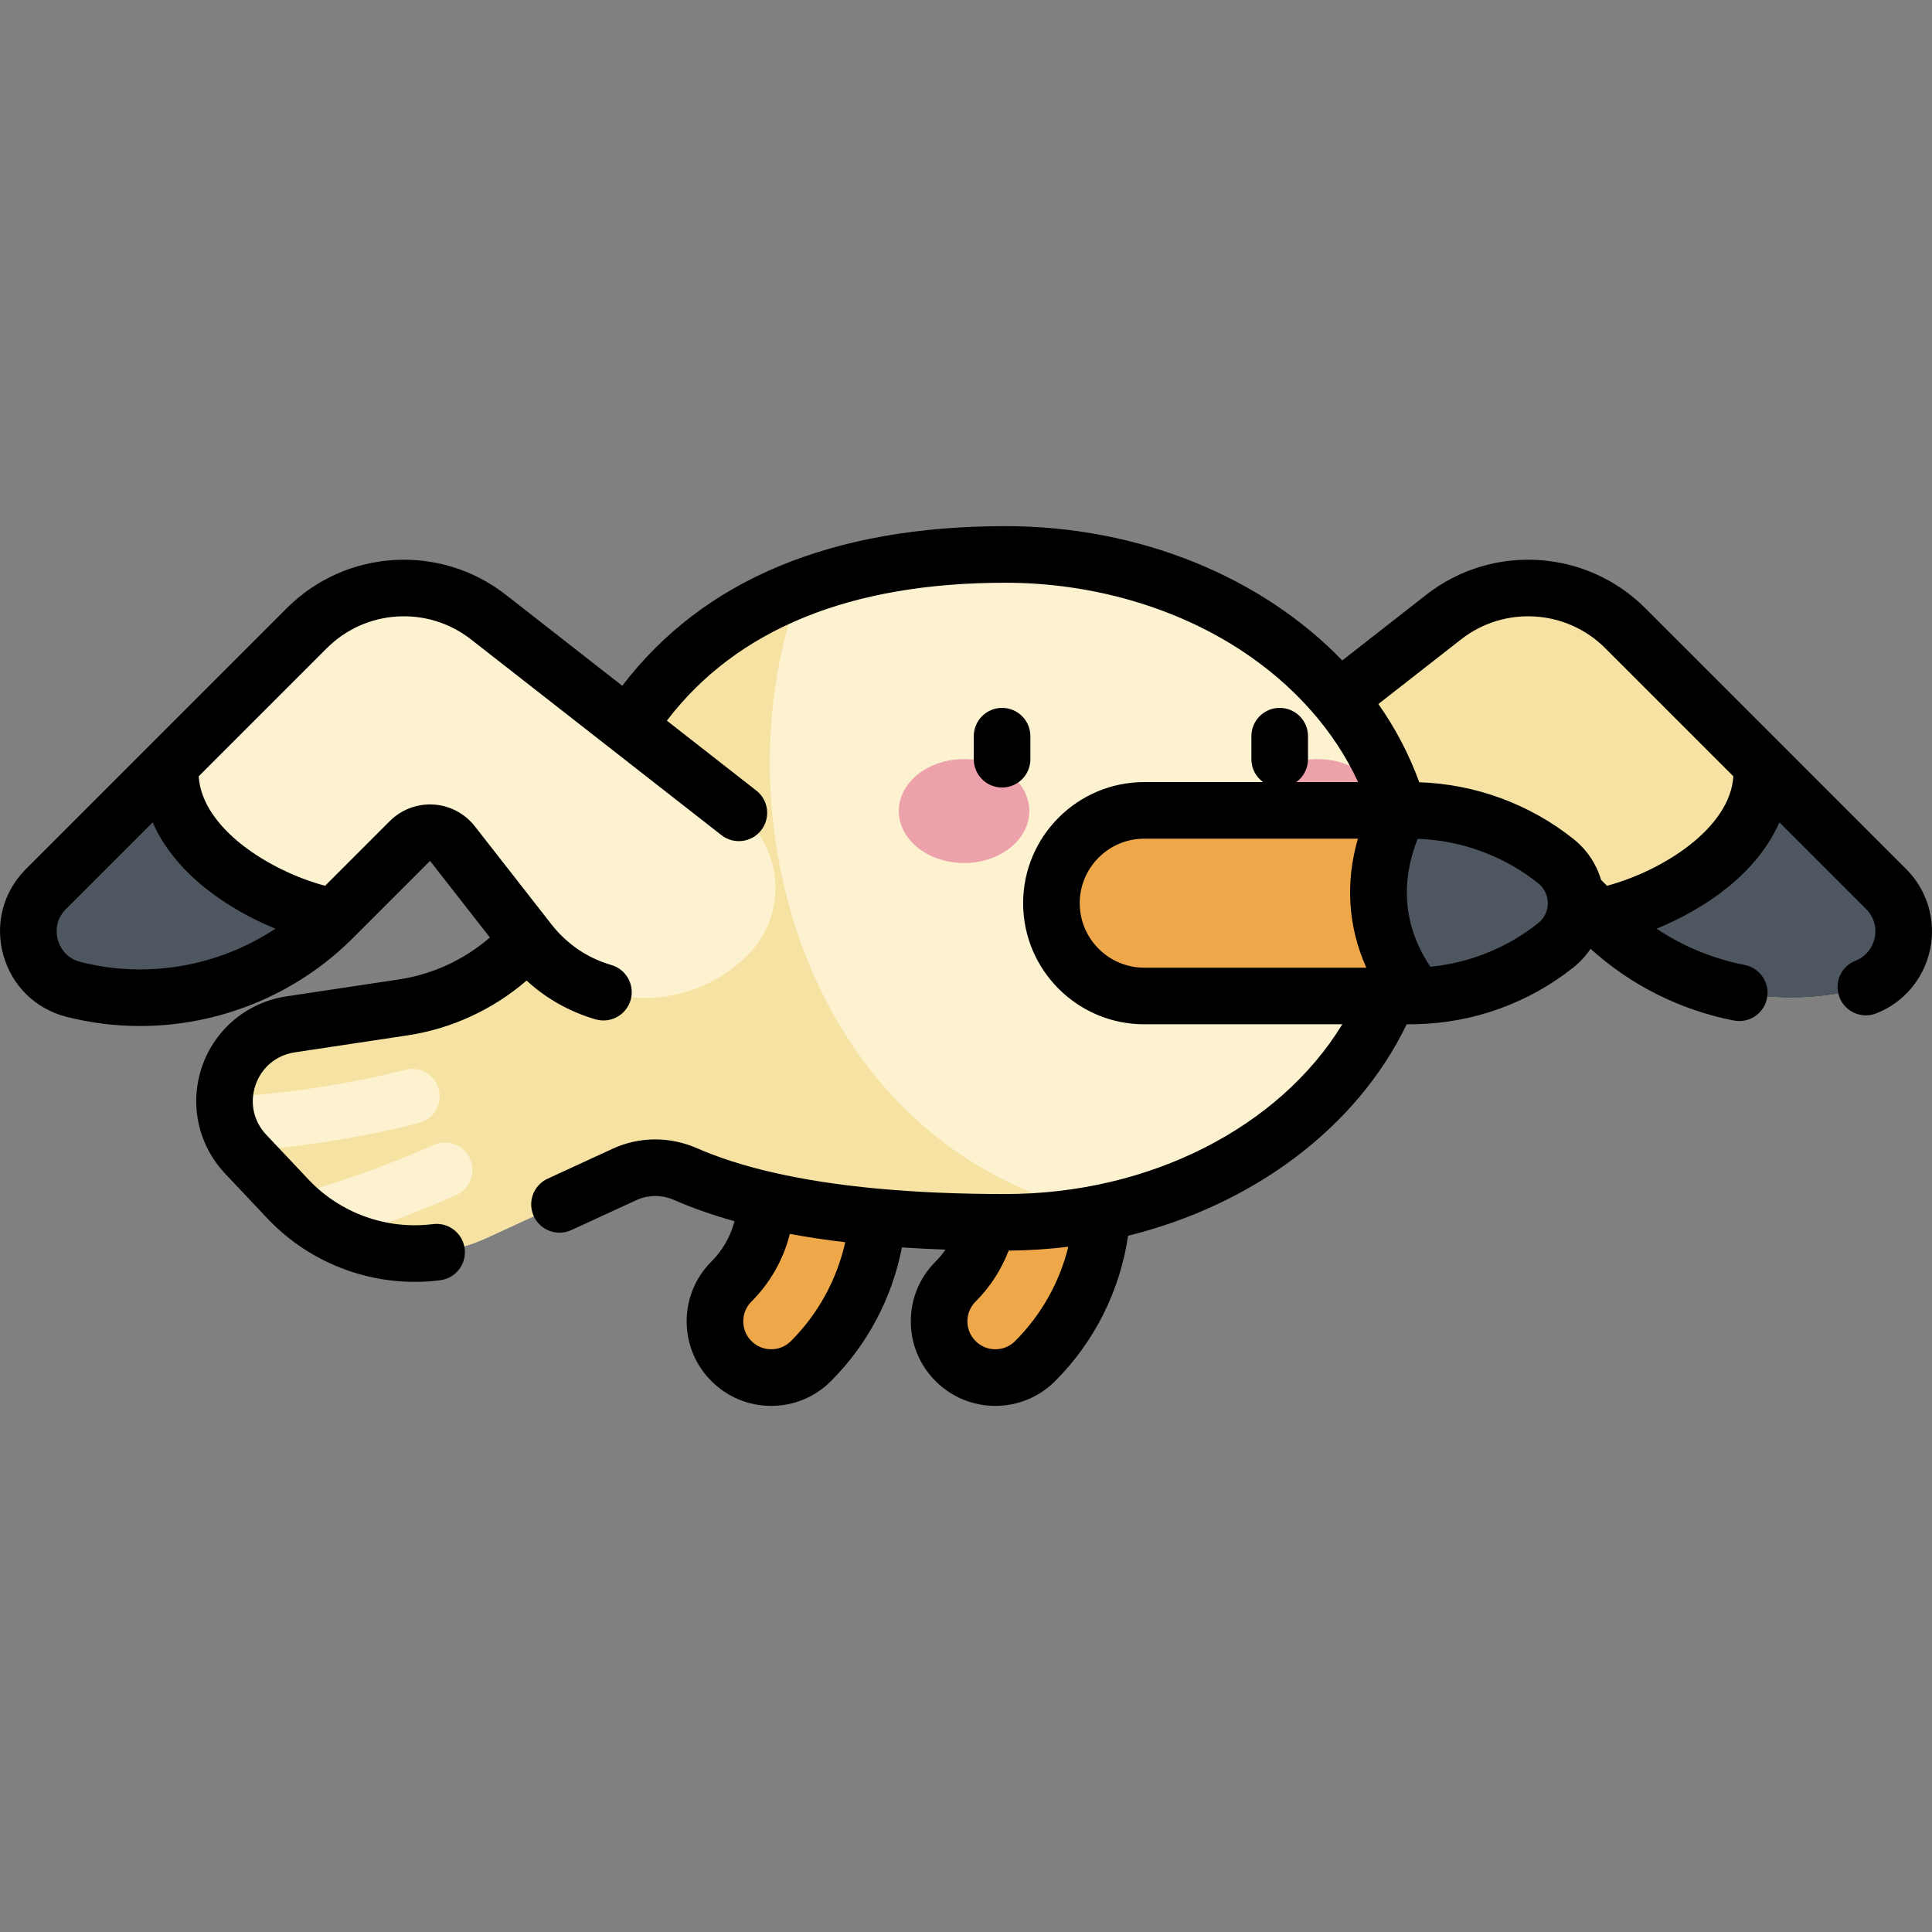 <svg id="Capa_1" enable-background="new 0 0 512.011 512.011" height="512" viewBox="0 0 512.011 512.011" width="512" xmlns="http://www.w3.org/2000/svg"><rect x="0" y="0" width="512.011" height="512.011" fill="#808080" stroke="none"/><path d="m204.379 365.077c-3.814 0-7.629-1.455-10.539-4.365-5.821-5.82-5.821-15.257 0-21.077 6.406-6.406 9.723-15.281 9.1-24.347-.564-8.212 5.636-15.326 13.847-15.891 8.204-.546 15.326 5.635 15.891 13.847 1.214 17.666-5.26 34.967-17.761 47.468-2.909 2.909-6.723 4.365-10.538 4.365z" fill="#eea849"/><path d="m263.785 365.077c-3.814 0-7.629-1.455-10.539-4.365-5.821-5.82-5.821-15.257 0-21.077 6.406-6.406 9.723-15.281 9.1-24.347-.564-8.212 5.636-15.326 13.847-15.891 8.205-.546 15.327 5.635 15.891 13.847 1.214 17.666-5.26 34.967-17.761 47.468-2.909 2.909-6.724 4.365-10.538 4.365z" fill="#eea849"/><path d="m316.216 215.415 66.388-51.886c14.475-11.313 35.114-10.052 48.105 2.938l69.149 69.149c8.692 8.692 4.619 23.54-7.291 26.581-24.618 6.286-50.726-.875-68.692-18.841l-20.45-20.45c-3.217-3.217-8.525-2.893-11.327.692l-20.334 26.018c-14.311 18.311-41.419 19.966-57.852 3.533-10.718-10.719-9.638-28.4 2.304-37.734z" fill="#f6e3a3"/><path d="m466.821 202.579 33.037 33.037c8.692 8.692 4.619 23.54-7.291 26.581-24.618 6.286-50.726-.875-68.692-18.841l-.378-.378c18.904-3.534 45.222-18.992 43.324-40.399z" fill="#4e5660"/><path d="m266.43 146.935c-74.078 0-103.704 38.496-113.91 78.36-5.582 21.804-23.375 38.328-45.631 41.679l-29.889 4.501c-16.399 2.47-23.263 22.35-11.882 34.412l11.19 11.859c13.593 14.405 34.864 18.526 52.853 10.239l36.373-16.756c5.105-2.352 10.955-2.342 16.105-.09 22.558 9.864 53.691 12.798 84.79 12.798 59.215 0 107.218-39.623 107.218-88.501.001-48.878-48.002-88.501-107.217-88.501z" fill="#fcf2d0"/><path d="m212.112 155.93c-35.457 13.699-52.378 41.189-59.592 69.365-5.582 21.804-23.375 38.328-45.631 41.679l-29.889 4.501c-16.399 2.47-23.263 22.35-11.882 34.412l11.19 11.859c13.593 14.405 34.864 18.526 52.853 10.239l36.372-16.756c5.105-2.352 10.955-2.342 16.105-.09 22.558 9.864 53.691 12.798 84.79 12.798 8.475 0 16.719-.815 24.627-2.35-78.174-17.77-101.275-106.603-78.943-165.657z" fill="#f6e3a3"/><path d="m107.357 283.508c-11.067 2.964-32.768 6.922-47.812 7.013-.331 4.974 1.134 10.129 4.75 14.429 15.963-.734 35.791-4.421 46.83-7.377 3.884-1.041 6.189-5.033 5.149-8.916-1.04-3.884-5.031-6.189-8.917-5.149z" fill="#fcf2d0"/><path d="m114.931 303.423c-11.047 4.979-26.897 10.846-39.246 13.661l.624.661c4.195 4.446 9.123 7.908 14.458 10.332 11.708-3.609 23.296-8.293 30.146-11.38 3.666-1.652 5.299-5.963 3.647-9.628-1.653-3.665-5.966-5.296-9.629-3.646z" fill="#fcf2d0"/><ellipse cx="255.489" cy="214.942" fill="#eda1ab" rx="17.292" ry="13.77"/><ellipse cx="349.217" cy="214.942" fill="#eda1ab" rx="17.292" ry="13.77"/><path d="m195.81 215.415-66.388-51.886c-14.475-11.313-35.114-10.052-48.105 2.938l-69.149 69.149c-8.692 8.692-4.619 23.54 7.291 26.581 24.618 6.286 50.726-.875 68.692-18.841l20.45-20.45c3.217-3.217 8.525-2.893 11.327.692l20.334 26.018c14.311 18.311 41.419 19.966 57.852 3.533 10.719-10.719 9.639-28.4-2.304-37.734z" fill="#fcf2d0"/><path d="m45.206 202.579-33.037 33.037c-8.692 8.692-4.619 23.54 7.291 26.581 24.618 6.286 50.726-.875 68.692-18.841l.378-.378c-18.904-3.534-45.222-18.992-43.324-40.399z" fill="#4e5660"/><path d="m373.936 263.952h-70.697c-13.582 0-24.593-11.011-24.593-24.593 0-13.582 11.011-24.593 24.593-24.593h70.697c13.96 0 27.504 4.749 38.408 13.465 7.134 5.703 7.134 16.551 0 22.255-10.904 8.717-24.448 13.466-38.408 13.466z" fill="#eea849"/><path d="m412.344 228.231c-10.903-8.717-24.448-13.466-38.408-13.466h-3.037c-8.28 16.19-7.73 33.729 4.516 49.154 13.435-.323 26.411-5.026 36.929-13.434 7.134-5.702 7.134-16.55 0-22.254z" fill="#4e5660"/><path d="m273.066 201.205v-6.106c0-4.143-3.357-7.5-7.5-7.5-4.142 0-7.5 3.357-7.5 7.5v6.106c0 4.143 3.358 7.5 7.5 7.5 4.143 0 7.5-3.358 7.5-7.5zm232.096 29.107-69.149-69.148c-15.647-15.646-40.594-17.17-58.026-3.544l-22.272 17.408c-21.215-21.991-53.595-35.593-89.283-35.593-46.006 0-80.106 14.232-101.523 42.31l-30.867-24.124c-17.434-13.627-42.379-12.102-58.026 3.544l-69.151 69.148c-6.012 6.013-8.259 14.497-6.009 22.697 2.249 8.199 8.51 14.35 16.748 16.453 6.438 1.644 12.987 2.444 19.501 2.444 20.852-.001 41.31-8.209 56.351-23.249l20.45-20.45.113.007 15.814 20.235c-6.81 5.883-15.165 9.766-24.061 11.107l-29.888 4.502c-10.357 1.559-18.913 8.677-22.332 18.576-3.418 9.899-1.076 20.781 6.111 28.398l11.189 11.859c10.175 10.782 24.404 16.823 39.063 16.822 2.241 0 4.495-.142 6.743-.429 4.109-.525 7.015-4.281 6.489-8.39-.524-4.108-4.288-7.008-8.39-6.489-12.22 1.562-24.547-2.854-32.996-11.81l-11.189-11.859c-3.395-3.597-4.457-8.534-2.843-13.208s5.496-7.903 10.387-8.64l29.888-4.502c11.671-1.757 22.623-6.835 31.553-14.522 5.199 4.777 11.404 8.285 18.273 10.279 3.977 1.152 8.138-1.134 9.293-5.113 1.154-3.978-1.136-8.139-5.113-9.293-6.294-1.826-11.77-5.539-15.836-10.739-.001-.001-.001-.001-.001-.002l-.407-.521c-.002-.003-.005-.005-.007-.008l-19.922-25.49c-2.657-3.4-6.652-5.502-10.96-5.765-4.313-.26-8.528 1.335-11.579 4.387l-17.141 17.142c-14.758-3.942-32.633-15.25-33.498-29.01l33.963-33.962c10.295-10.297 26.71-11.298 38.183-2.333l66.388 51.886c3.263 2.552 7.978 1.974 10.527-1.291 2.551-3.264 1.973-7.977-1.291-10.527l-23.699-18.522c18.504-24.256 48.635-36.549 89.701-36.549 22.783 0 45.067 6.423 62.747 18.086 13.894 9.165 24.539 21.264 30.738 34.745h-16.37c1.873-1.364 3.094-3.567 3.094-6.061v-6.106c0-4.143-3.357-7.5-7.5-7.5s-7.5 3.357-7.5 7.5v6.106c0 2.494 1.222 4.697 3.094 6.061h-31.495c-17.696 0-32.093 14.397-32.093 32.094s14.396 32.093 32.093 32.093h52.499c-16.67 27.296-51.023 44.985-89.308 44.985-24.585 0-45.262-1.932-61.787-5.757-.005-.001-.01-.002-.015-.003-7.532-1.745-14.202-3.882-19.984-6.411-7.149-3.126-15.259-3.071-22.248.151l-17.258 7.95c-3.763 1.732-5.407 6.188-3.674 9.949 1.732 3.763 6.189 5.407 9.949 3.674l17.258-7.95c3.106-1.43 6.735-1.441 9.963-.03 4.886 2.137 10.228 4.01 16.036 5.631-1.067 4.015-3.143 7.697-6.135 10.689-4.231 4.232-6.562 9.858-6.562 15.843s2.33 11.61 6.562 15.842c4.232 4.231 9.858 6.563 15.843 6.563 5.984 0 11.611-2.331 15.841-6.563 9.684-9.683 16.204-22.061 18.808-35.432 3.735.25 7.588.442 11.555.582-.786 1.121-1.66 2.186-2.639 3.165-4.232 4.232-6.564 9.858-6.564 15.843s2.331 11.611 6.563 15.842 9.858 6.563 15.842 6.563 11.61-2.331 15.843-6.563c10.449-10.45 17.19-23.965 19.333-38.524 33.09-8.182 60.59-28.582 73.838-56.038h1.138c.493 0 .984-.021 1.476-.032h.007c.003 0 .006-.001.009-.001 15.081-.331 29.801-5.644 41.599-15.075 1.769-1.414 3.273-3.07 4.498-4.895 10.7 9.668 23.741 16.217 37.966 19.004.486.095.972.141 1.449.141 3.514 0 6.651-2.482 7.353-6.06.796-4.064-1.853-8.006-5.919-8.802-8.418-1.648-16.323-4.925-23.356-9.618 6.782-2.766 13.271-6.482 18.633-10.782 6.478-5.196 11.168-11.118 13.915-17.399l22.987 22.987c2.033 2.032 2.862 4.804 2.276 7.605-.584 2.788-2.479 5.057-5.069 6.069-3.857 1.508-5.763 5.857-4.255 9.716 1.157 2.961 3.988 4.772 6.987 4.772.908 0 1.832-.166 2.729-.517 7.322-2.862 12.665-9.205 14.29-16.967 1.621-7.734-.754-15.691-6.349-21.287zm-450.787 5.02c5.358 4.297 11.841 8.01 18.617 10.776-15.036 9.973-33.894 13.362-51.677 8.823-4.249-1.085-5.608-4.48-5.993-5.889-.387-1.408-.951-5.021 2.15-8.122l22.987-22.987c2.748 6.281 7.438 12.203 13.916 17.399zm155.239 120.076c-1.398 1.398-3.257 2.169-5.234 2.169-1.978 0-3.837-.771-5.236-2.17-1.398-1.398-2.168-3.257-2.168-5.234 0-1.978.771-3.837 2.168-5.235 5.012-5.011 8.485-11.193 10.177-17.936 4.648.862 9.538 1.599 14.684 2.208-2.217 9.879-7.186 18.993-14.391 26.198zm59.406-.001c-1.398 1.399-3.258 2.17-5.235 2.17s-3.836-.771-5.235-2.17c-1.398-1.398-2.169-3.257-2.169-5.234 0-1.978.77-3.837 2.17-5.235 3.861-3.862 6.82-8.463 8.759-13.514 5.348-.034 10.629-.382 15.817-1.018-2.333 9.417-7.178 18.073-14.107 25.001zm34.219-98.955c-9.425 0-17.093-7.668-17.093-17.093 0-9.426 7.668-17.094 17.093-17.094h56.626c-3.384 11.714-2.613 23.363 2.237 34.187zm104.423-11.824c-8.2 6.554-18.202 10.568-28.603 11.569-8.391-12.577-6.998-24.732-3.354-33.894 11.593.385 22.879 4.53 31.956 11.786 1.255 1.003 2.086 2.393 2.395 3.932.023.162.048.324.082.485.035.281.058.564.058.851-.001 2.064-.925 3.984-2.534 5.271zm18.208-9.884-1.566-1.567c-1.242-4.212-3.745-7.981-7.277-10.804-11.615-9.285-26.062-14.583-40.898-15.06-2.675-7.361-6.322-14.308-10.838-20.733l21.931-17.141c11.473-8.966 27.887-7.963 38.183 2.333l33.963 33.962c-.865 13.76-18.74 25.067-33.498 29.01z"/></svg>